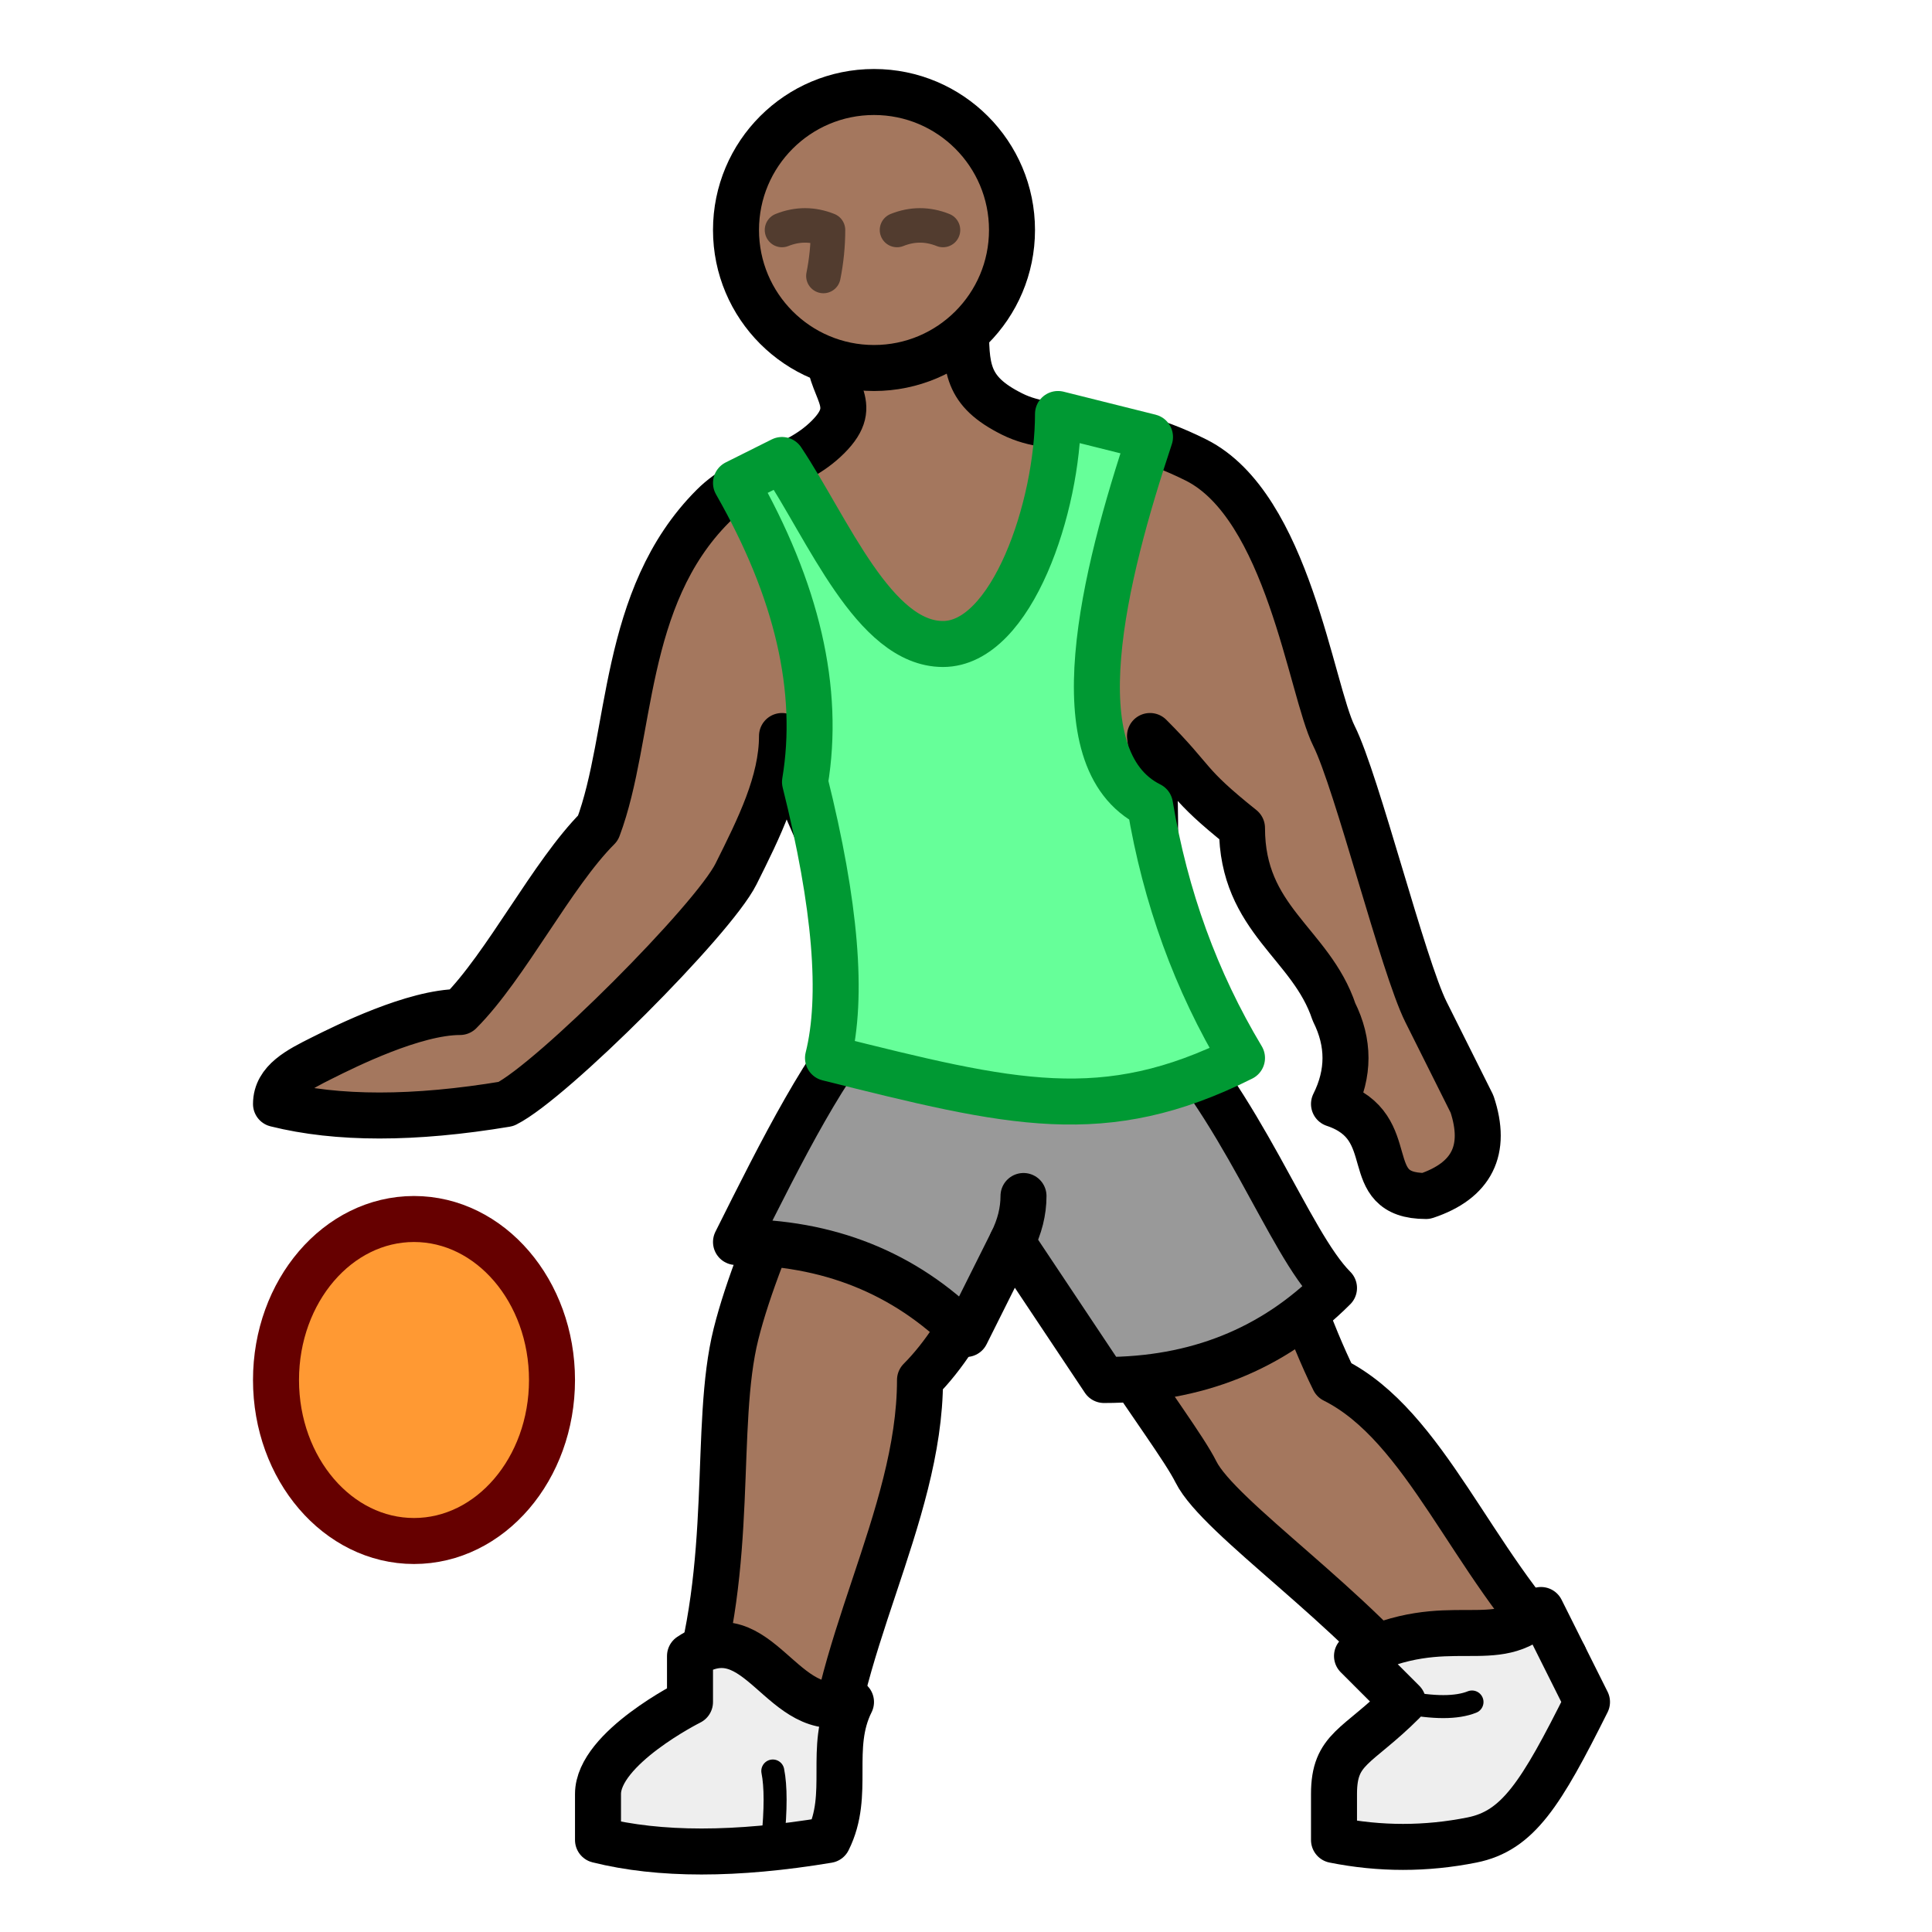 <?xml version="1.0" encoding="utf-8"?>
<!DOCTYPE svg PUBLIC "-//W3C//DTD SVG 1.1//EN" "http://www.w3.org/Graphics/SVG/1.1/DTD/svg11.dtd">
<svg version="1.1" xmlns="http://www.w3.org/2000/svg" xmlns:xlink="http://www.w3.org/1999/xlink" viewBox="-21 -21 42 42">
	<title>Person with ball, medium-dark skin tone</title>
	<path fill="#a4775e" stroke="#000" stroke-width="1" stroke-linejoin="round" d="M0 -14c0 1 0 1.5 1 2s2 0 4 1s2.5 5 3 6s1.5 5 2 6l1 2q0.5 1.5 -1 2c-1.5 0 -0.5 -1.5 -2 -2q0.5 -1 0 -2c-0.5 -1.5 -2 -2 -2 -4c-1.25 -1 -1 -1 -2 -2c0.25 2 0 4 0 6c2 2 3 6 4 8c2 1 3 4 5 6l-3 1c-1.5 -2 -4.5 -4 -5 -5s-3 -4 -4 -7c0 2 -1 4 -2 5c0 3 -2 6 -2 9l-3 -2c1 -3 0.5 -6 1 -8s2 -5 3 -7c-0.5 -3 -1.5 -4 -2 -6c0 1 -0.5 2 -1 3s-4 4.5 -5 5q-3 0.5 -5 0c0 -0.5 0.5 -0.75 1 -1s2 -1 3 -1c1 -1 2 -3 3 -4c0.75 -2 0.5 -5 2.5 -7c0.75 -0.75 1.75 -0.75 2.5 -1.5s0 -1 0 -2z"/>
	<g>
		<circle cx="-2" cy="-16" r="3" fill="#a4775e" stroke="#000" stroke-width="1"/>
		<path fill="none" stroke="#523c2f" stroke-width="0.75" stroke-linejoin="round" stroke-linecap="round" d="M-4 -16q0.5 -0.2 1 0q0 0.5 -0.1 1M-1.5 -16q0.5 -0.2 1 0"/>
	</g>
	<g>
		<path fill="#999" stroke="#000" stroke-width="1" stroke-linejoin="round" d="M-2 1q3 1 6 0c2 2 3 5 4 6q-2 2 -5 2q-0.8 -1.2 -2 -3l-1 2q-2 -2 -5 -2c1 -2 2 -4 3 -5z"/>
		<path fill="none" stroke="#000" stroke-width="1" stroke-linejoin="round" stroke-linecap="round" d="M1 6q0.25 -0.5 0.25 -1"/>
	</g>
	<path fill="#6f9" stroke="#093" stroke-width="1" stroke-linejoin="round" d="M-3 2q0.5 -2 -0.5 -6q0.5 -3 -1.5 -6.5l1 -0.5c1 1.5 2 4 3.5 4s2.5 -3 2.5 -5l2 0.5c-1 3 -2 7 0 8q0.5 3 2 5.5c-3 1.5 -5 1 -9 0z"/>
	<g>
		<path fill="#eee" stroke="#000" stroke-width="1" stroke-linejoin="round" d="M-2.5 16c-0.5 1 0 2 -0.5 3q-3 0.5 -5 0v-1c0 -1 2 -2 2 -2l0 -1c1.5 -1 2 1.5 3.5 1z"/>
		<path fill="none" stroke="#000" stroke-width="0.5" stroke-linejoin="round" stroke-linecap="round" d="M-4.2 19q0.1 -1 0 -1.5"/>
	</g>
	<g>
		<path fill="#eee" stroke="#000" stroke-width="1" stroke-linejoin="round" d="M12.5 14l1 2c-1 2 -1.5 2.8 -2.5 3s-2 0.2 -3 0v-1c0 -1 0.5 -1 1.5 -2l-1 -1c2 -1 3 0 4 -1z"/>
		<path fill="none" stroke="#000" stroke-width="0.5" stroke-linejoin="round" stroke-linecap="round" d="M9.5 16q1 0.2 1.5 0"/>
	</g>
	<ellipse stroke="#600" fill="#f93" stroke-width="1" cx="-12" cy="9" rx="3" ry="3.5"/>
</svg>

